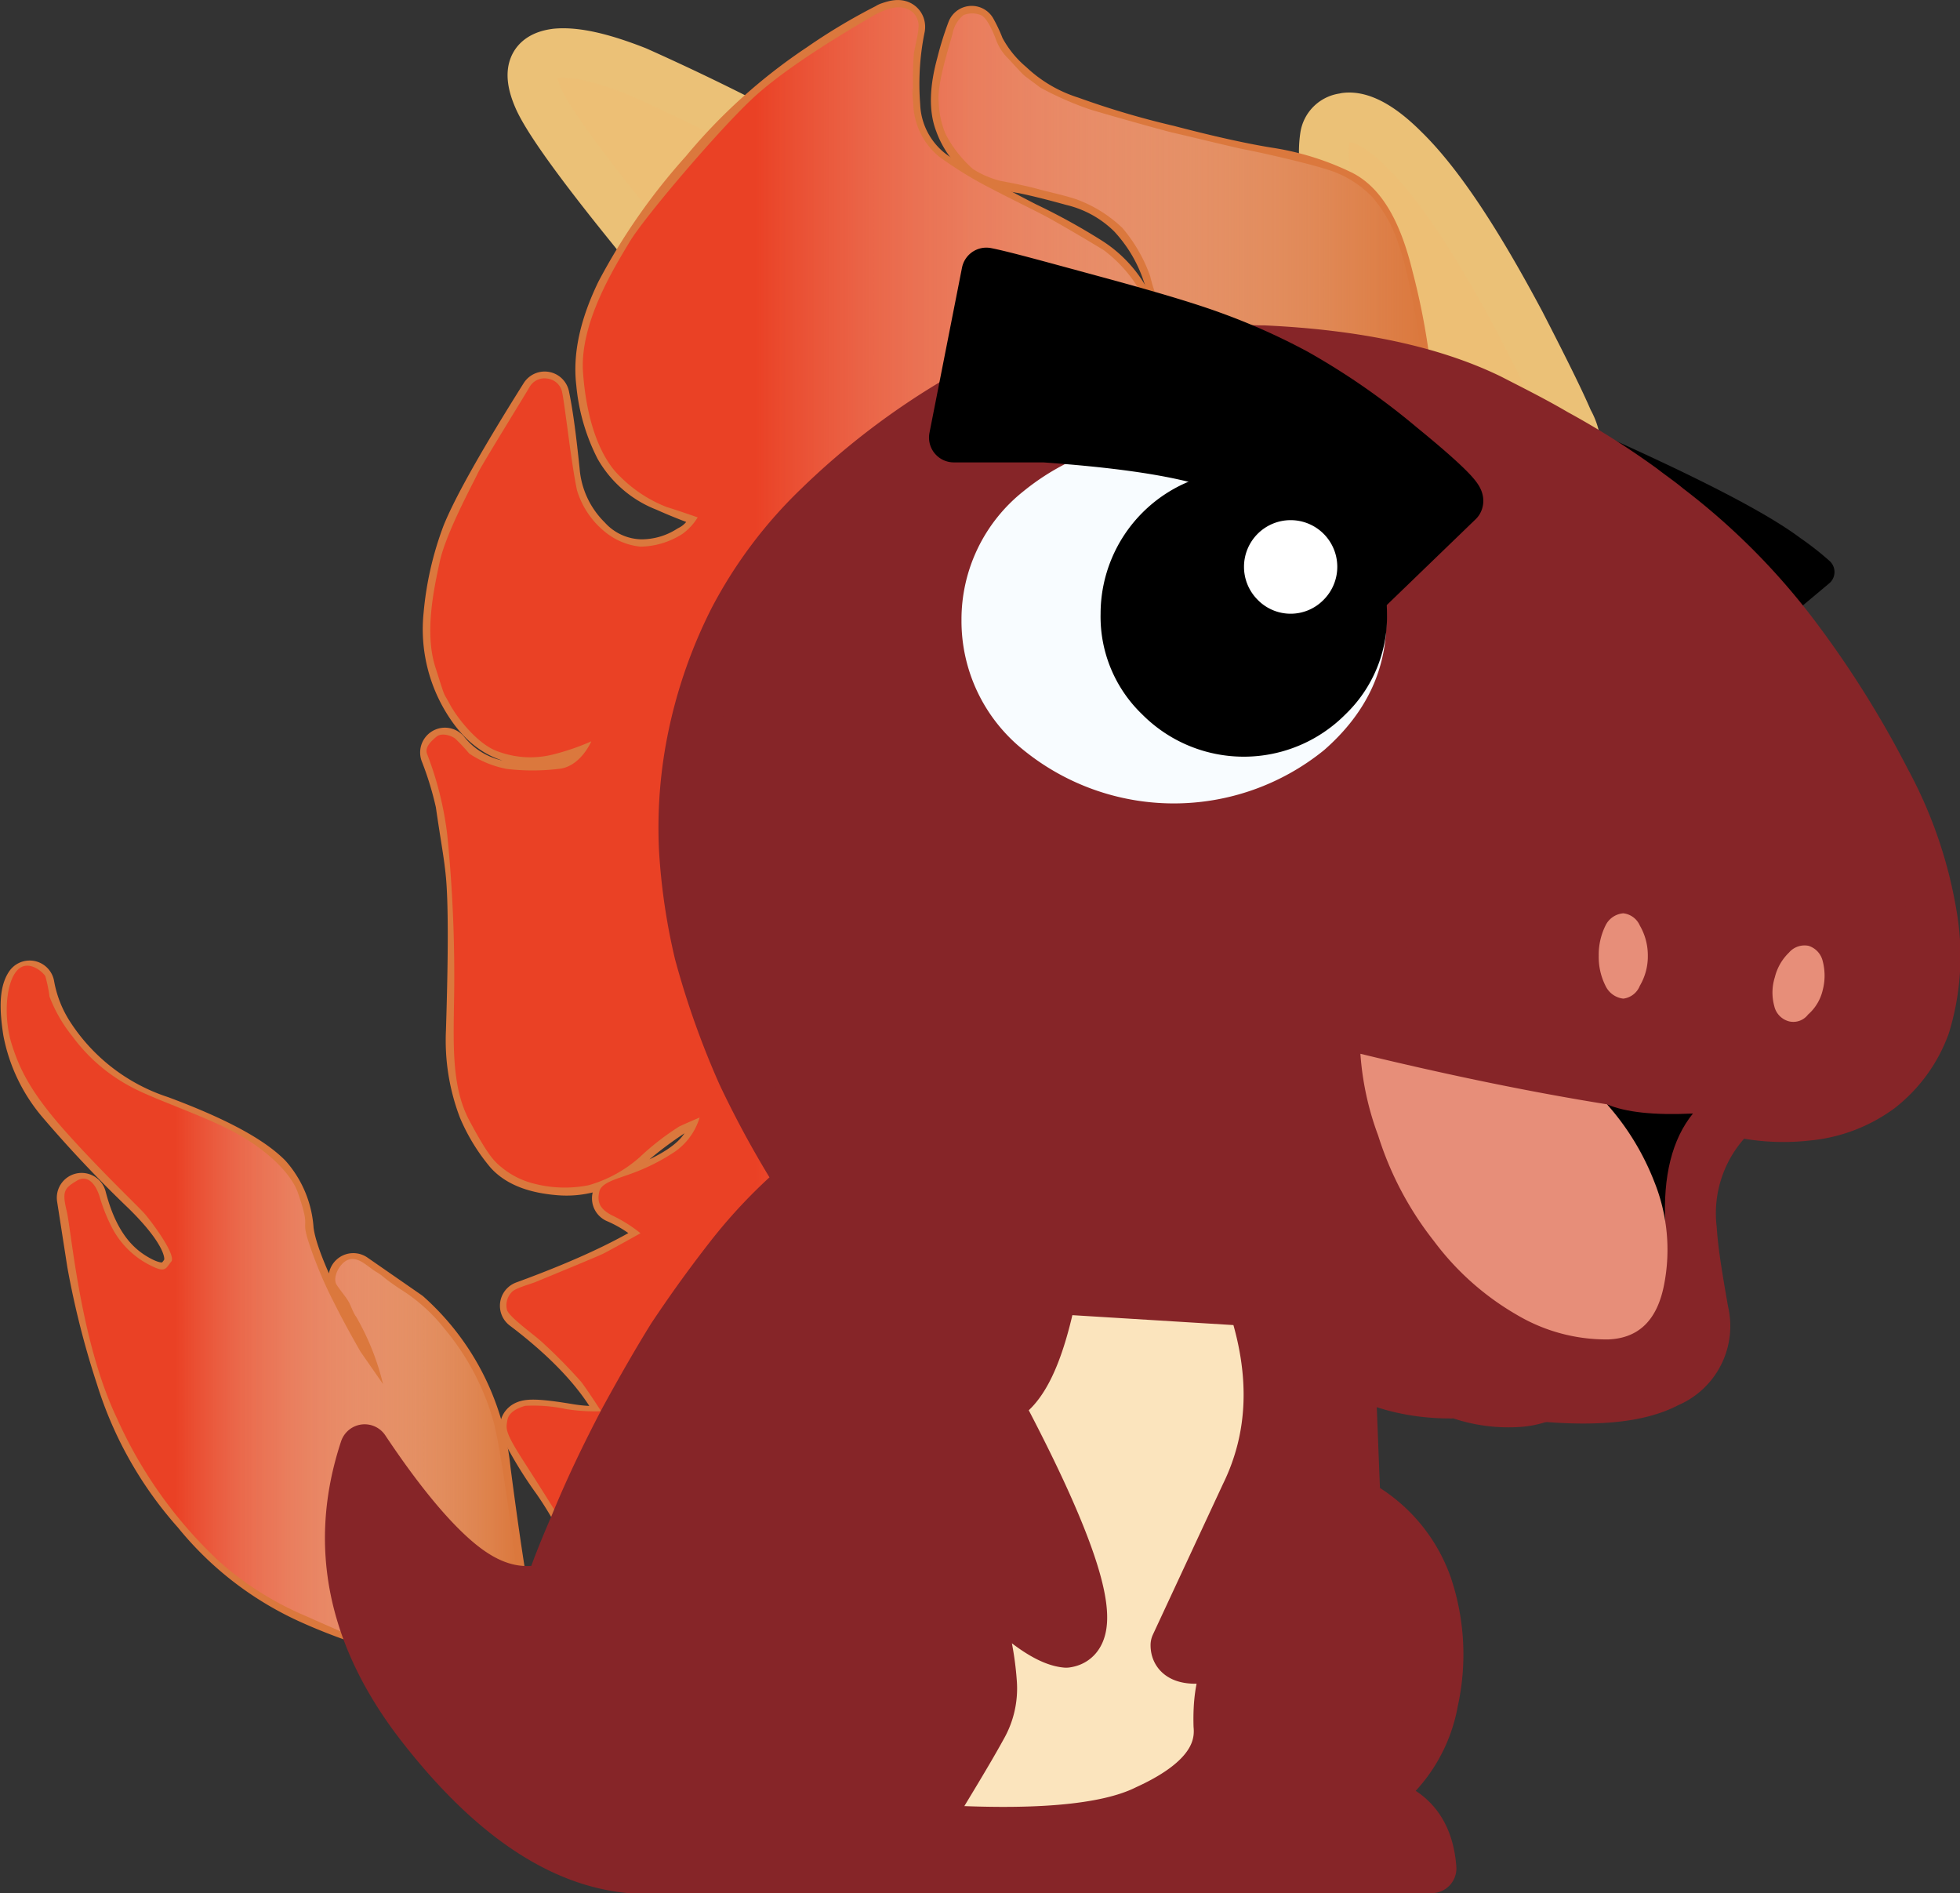 <svg xmlns="http://www.w3.org/2000/svg" xmlns:xlink="http://www.w3.org/1999/xlink" viewBox="0 0 191.62 185.04"><rect x="0" y="0" width="191.62" height="185.04" fill="#333333" stroke="none"/><defs><linearGradient id="linear-gradient" x1="0.68" y1="127.47" x2="50.53" y2="127.47" gradientUnits="userSpaceOnUse"><stop offset="0.33" stop-color="#ea4125"/><stop offset="1" stop-color="#fff" stop-opacity="0"/></linearGradient><linearGradient id="linear-gradient-2" x1="41.66" y1="75.74" x2="139.01" y2="75.74" xlink:href="#linear-gradient"/></defs><title>Asset 1</title><g id="Layer_2" data-name="Layer 2"><g id="图层_1" data-name="图层 1"><path d="M101.95,35.81,96.13,25.13c-3.78-2.28-8-4.68-12.72-7.38A231.71,231.71,0,0,0,62.23,7C58.87,5.64,56.29,5,54.37,5.22,52,5.52,51.49,7,52.63,9.6c.9,2,3.9,6.24,9,12.54,5.4,6.72,8.64,11,9.72,13a154.92,154.92,0,0,0,8.4,13.26Z" fill="#edbf75"/><path d="M137.22,14.64c-2.28-2.28-4.2-3.3-5.7-3.12a2.12,2.12,0,0,0-2,1.86,10.12,10.12,0,0,0,.3,4.26,21.06,21.06,0,0,0,1.26,4.5c.66,1.62,1.2,2.82,1.5,3.6.6,1.62,2.76,6.24,6.6,13.8L154,42.89a5.84,5.84,0,0,0-.66-1.74c-.9-2.1-2.46-5.22-4.68-9.54C144.36,23.63,140.58,17.94,137.22,14.64Z" fill="#edbf75"/><path d="M131.52,11.52a2.12,2.12,0,0,0-2,1.86,10.12,10.12,0,0,0,.3,4.26,21.06,21.06,0,0,0,1.26,4.5c.66,1.62,1.2,2.82,1.5,3.6.6,1.62,2.76,6.24,6.6,13.8L154,42.89a5.84,5.84,0,0,0-.66-1.74c-.9-2.1-2.46-5.22-4.68-9.54-4.26-8-8-13.68-11.4-17-2.28-2.28-4.2-3.3-5.7-3.12" fill="none" stroke="#ebc177" stroke-linecap="round" stroke-linejoin="round" stroke-width="4.85"/><path d="M101.95,35.81l-22.2,12.6a154.92,154.92,0,0,1-8.4-13.26c-1.08-2-4.32-6.3-9.72-13-5.1-6.3-8.1-10.5-9-12.54C51.49,7,52,5.52,54.37,5.22c1.92-.18,4.5.42,7.86,1.74a231.71,231.71,0,0,1,21.18,10.8c4.74,2.7,8.94,5.1,12.72,7.38l5.82,10.68" fill="none" stroke="#ebc177" stroke-linecap="round" stroke-linejoin="round" stroke-width="4.85"/><path d="M177.9,55.91h0a28.14,28.14,0,0,0-2.76-2.16c-3.36-2.52-10.44-6.12-21.18-10.86a50.33,50.33,0,0,1,8.28,5.28c1.26,1.2,3.42,3.12,6.6,5.76s4.68,4.62,4.62,5.7Z"/><path d="M177.9,55.91a28.14,28.14,0,0,0-2.76-2.16c-3.36-2.52-10.44-6.12-21.18-10.86a50.33,50.33,0,0,1,8.28,5.28c1.26,1.2,3.42,3.12,6.6,5.76s4.68,4.62,4.62,5.7l4.44-3.72" fill="none" stroke="#000" stroke-linecap="round" stroke-linejoin="round" stroke-width="2.9"/><path d="M2.66,100.79A14.86,14.86,0,0,0,6,107.63a119.6,119.6,0,0,0,8.28,8.76c3.6,3.54,4.92,6.24,3.84,8s-2.76,1.92-5.22.36-4-4.14-4.92-7.68l1,6.42a82.79,82.79,0,0,0,2.82,11.1,35.59,35.59,0,0,0,7.44,13.14,30.39,30.39,0,0,0,11.1,8.58,54.39,54.39,0,0,0,10.14,3.42c2.82.6,5.22,1.26,7.2,1.86s2.52-.72,1.92-3.9-1.32-8-2.1-14a23.39,23.39,0,0,0-7.68-15.12l-5.28-3.66c.66.6,1.8,2.7,3.36,6.18s1.74,5.7.66,6.54-3-1.26-5.76-6.42-4.32-8.82-4.56-11a8.52,8.52,0,0,0-2.1-5.1c-1.8-1.8-5.34-3.66-10.5-5.58a20.48,20.48,0,0,1-10.74-8.22,13.22,13.22,0,0,1-2-5Q2.12,97.37,2.66,100.79Z" fill="#db783d"/><path d="M88,2.76c.12-.42-.24-.42-1.08-.12a55.55,55.55,0,0,0-6.72,4A52.43,52.43,0,0,0,68.89,16.86a58.25,58.25,0,0,0-8.22,11.76c-1.62,3.36-2.22,6.24-1.92,8.76a17.29,17.29,0,0,0,1.8,6.3,8.92,8.92,0,0,0,4.56,3.9c2,.9,3.72,1.5,4.92,1.92l-.18,1.38a4.69,4.69,0,0,1-2.4,2.88,8.85,8.85,0,0,1-4.8,1.38,7.36,7.36,0,0,1-5.28-2.4A10.73,10.73,0,0,1,54.25,46c-.3-2.88-.6-5.34-1-7.26-4,6.36-6.54,10.86-7.62,13.5a29.71,29.71,0,0,0-1.8,7.86A13.22,13.22,0,0,0,46,68.87q2.52,3.78,6.48,3.42a10.68,10.68,0,0,0,6.3-2.52c1.62-1.5,2.52-2.16,2.64-2.1s.06.54-.24,1.44-.84,2.1-1.5,3.6A7.56,7.56,0,0,1,57,76.07c-1.2.84-3.42,1.14-6.6.84a9,9,0,0,1-6.9-3.36A33.1,33.1,0,0,1,45,78.47c.18,1.26.36,2.4.54,3.54s.36,2.28.48,3.6.18,3.3.18,5.82-.06,5.64-.18,9.42a18.74,18.74,0,0,0,1.2,7.5,16.67,16.67,0,0,0,2.58,4.2c1,1.08,2.64,1.68,4.92,1.86a8.35,8.35,0,0,0,6.12-2,40.11,40.11,0,0,1,4.56-3.54,8.36,8.36,0,0,1,3-1.26,1.85,1.85,0,0,1,1.74,1c.36.72-.06,2-1.44,3.84s-4.2,3.36-8.4,4.68a13.74,13.74,0,0,1,5.1,3.78c-3.18,2.22-7.86,4.44-14.1,6.72,5,3.78,8.28,7.56,9.78,11.16-.78,1-2.64,1.32-5.52.84s-4.32-.54-4.26-.12a38.35,38.35,0,0,0,3.12,5.1,34.49,34.49,0,0,1,4.38,8.64l10.14-8.64c2.22-3.6,4.44-7.32,6.66-11,4.44-7.44,6.66-11.34,6.66-11.88a21.74,21.74,0,0,0-.9-4.86c-.66-2.64-1.08-4-1.32-3.9s-.84-18.24-1.56-54.77c5.4-4,10.68-8,16-12,10.74-8.1,16.2-12.36,16.5-12.84s.06-1.62-.66-3.42a10.67,10.67,0,0,0-4-4.44,59.62,59.62,0,0,0-6.12-3.36c-2.1-1.08-4.74-2.46-7.86-4.32a8.85,8.85,0,0,1-4.8-7.5A27.71,27.71,0,0,1,88,2.76Z" fill="#db783d"/><path d="M95.95,5A12.66,12.66,0,0,0,95,3a29.51,29.51,0,0,0-1,3.24c-.66,2.4-.72,4.32-.18,5.7a7.17,7.17,0,0,0,2.4,3.3,12.16,12.16,0,0,0,3.78,1.2c1,.18,2.7.6,4.86,1.2a12.36,12.36,0,0,1,5.82,3.24,15.73,15.73,0,0,1,3.54,6.06c.78,2.4,1,4.32.6,5.7s.24,2.52,1.8,3.78a37.3,37.3,0,0,1,4.2,3.6c11.1-2,16.68-3.6,16.56-4.68a65.46,65.46,0,0,0-1.62-8.28c-1.08-4.44-2.64-7.14-4.74-8.1a24.72,24.72,0,0,0-7.14-2.16q-3.87-.63-9.72-2.16a84.72,84.72,0,0,1-9.54-2.82,15.56,15.56,0,0,1-5.94-3.48A12.18,12.18,0,0,1,95.95,5Z" fill="#db783d"/><path d="M86.95,2.64a55.55,55.55,0,0,0-6.72,4A52.43,52.43,0,0,0,68.89,16.86a58.25,58.25,0,0,0-8.22,11.76c-1.62,3.36-2.22,6.24-1.92,8.76a17.29,17.29,0,0,0,1.8,6.3,8.92,8.92,0,0,0,4.56,3.9c2,.9,3.72,1.5,4.92,1.92l-.18,1.38a4.69,4.69,0,0,1-2.4,2.88,8.85,8.85,0,0,1-4.8,1.38,7.36,7.36,0,0,1-5.28-2.4A10.73,10.73,0,0,1,54.25,46c-.3-2.88-.6-5.34-1-7.26-4,6.36-6.54,10.86-7.62,13.5a29.71,29.71,0,0,0-1.8,7.86A13.22,13.22,0,0,0,46,68.87q2.52,3.78,6.48,3.42a10.68,10.68,0,0,0,6.3-2.52c1.62-1.5,2.52-2.16,2.64-2.1s.06.54-.24,1.44-.84,2.1-1.5,3.6A7.56,7.56,0,0,1,57,76.07c-1.2.84-3.42,1.14-6.6.84a9,9,0,0,1-6.9-3.36A33.1,33.1,0,0,1,45,78.47c.18,1.26.36,2.4.54,3.54s.36,2.28.48,3.6.18,3.3.18,5.82-.06,5.64-.18,9.42a18.74,18.74,0,0,0,1.2,7.5,16.67,16.67,0,0,0,2.58,4.2c1,1.08,2.64,1.68,4.92,1.86a8.35,8.35,0,0,0,6.12-2,40.11,40.11,0,0,1,4.56-3.54,8.36,8.36,0,0,1,3-1.26,1.85,1.85,0,0,1,1.74,1c.36.72-.06,2-1.44,3.84s-4.2,3.36-8.4,4.68a13.74,13.74,0,0,1,5.1,3.78c-3.18,2.22-7.86,4.44-14.1,6.72,5,3.78,8.28,7.56,9.78,11.16-.78,1-2.64,1.32-5.52.84s-4.32-.54-4.26-.12a38.35,38.35,0,0,0,3.12,5.1,34.49,34.49,0,0,1,4.38,8.64l10.14-8.64c2.22-3.6,4.44-7.32,6.66-11,4.44-7.44,6.66-11.34,6.66-11.88a21.74,21.74,0,0,0-.9-4.86c-.66-2.64-1.08-4-1.32-3.9s-.84-18.24-1.56-54.77c5.4-4,10.68-8,16-12,10.74-8.1,16.2-12.36,16.5-12.84s.06-1.62-.66-3.42a10.67,10.67,0,0,0-4-4.44,59.62,59.62,0,0,0-6.12-3.36c-2.1-1.08-4.74-2.46-7.86-4.32a8.85,8.85,0,0,1-4.8-7.5A27.71,27.71,0,0,1,88,2.76c.12-.42-.24-.42-1.08-.12" fill="none" stroke="#db783d" stroke-linecap="round" stroke-linejoin="round" stroke-width="4.85"/><path d="M6,107.63a119.6,119.6,0,0,0,8.28,8.76c3.6,3.54,4.92,6.24,3.84,8s-2.76,1.92-5.22.36-4-4.14-4.92-7.68l1,6.42a82.79,82.79,0,0,0,2.82,11.1,35.59,35.59,0,0,0,7.44,13.14,30.39,30.39,0,0,0,11.1,8.58,54.39,54.39,0,0,0,10.14,3.42c2.82.6,5.22,1.26,7.2,1.86s2.52-.72,1.92-3.9-1.32-8-2.1-14a23.39,23.39,0,0,0-7.68-15.12l-5.28-3.66c.66.6,1.8,2.7,3.36,6.18s1.74,5.7.66,6.54-3-1.26-5.76-6.42-4.32-8.82-4.56-11a8.52,8.52,0,0,0-2.1-5.1c-1.8-1.8-5.34-3.66-10.5-5.58a20.48,20.48,0,0,1-10.74-8.22,13.22,13.22,0,0,1-2-5q-.72,1.08-.18,4.5A14.86,14.86,0,0,0,6,107.63" fill="none" stroke="#db783d" stroke-linecap="round" stroke-linejoin="round" stroke-width="4.85"/><path d="M95.95,5a12.18,12.18,0,0,0,2.76,3.36,15.56,15.56,0,0,0,5.94,3.48,84.72,84.72,0,0,0,9.54,2.82q5.85,1.53,9.72,2.16A24.72,24.72,0,0,1,131,19c2.1,1,3.66,3.66,4.74,8.1a65.46,65.46,0,0,1,1.62,8.28c.12,1.08-5.46,2.7-16.56,4.68a37.3,37.3,0,0,0-4.2-3.6c-1.56-1.26-2.16-2.46-1.8-3.78s.18-3.3-.6-5.7a15.73,15.73,0,0,0-3.54-6.06,12.36,12.36,0,0,0-5.82-3.24c-2.16-.6-3.84-1-4.86-1.2a12.16,12.16,0,0,1-3.78-1.2,7.17,7.17,0,0,1-2.4-3.3c-.54-1.38-.48-3.3.18-5.7A29.51,29.51,0,0,1,95,3a12.66,12.66,0,0,1,.9,2" fill="none" stroke="#db783d" stroke-linecap="round" stroke-linejoin="round" stroke-width="4.85"/><path d="M50.53,153.77s-1.24-10.47-2.21-14.57a24.41,24.41,0,0,0-4.87-9.33A16.7,16.7,0,0,0,39.13,126c-1.86-1.24-1.56-1.22-2.36-1.69s-1.69-1.51-2.69-1.19c-.84.27-1.65,1.75-1.15,2.49s1,1.28,1.25,1.81.41,1,.65,1.3a24.91,24.91,0,0,1,2.62,6.57l-2.19-3.15s-1.47-2.53-2.55-4.71a40.56,40.56,0,0,1-2.65-6.38c-.59-2,.32-.85-.94-4.48-.65-1.85-3-4.21-6.39-6-3.12-1.64-7.75-3.14-10-4.38a16.93,16.93,0,0,1-5.65-4.89,14.35,14.35,0,0,1-2.24-3.89,14.21,14.21,0,0,0-.41-2c-.24-.41-1.77-1.77-2.83-.47s-1.24,4.59-.47,7.07,1.89,4.77,5.18,8.48c3.56,4,7.23,7.44,7.88,8.2s3.08,4,2.55,4.63-.53,1.12-1.94.41A8.48,8.48,0,0,1,11,120.09,16.85,16.85,0,0,1,9.75,117c-.29-1-1.06-2.3-2.24-1.59s-1.47,1-1,2.91,1.31,12.74,4.92,20.3a43.38,43.38,0,0,0,10,14A30.8,30.8,0,0,0,30,158c3.12,1.41,5.71,2.47,5.71,2.47Z" fill="url(#linear-gradient)"/><path d="M139,34.7s-1.06-7.54-2.24-10.72a13.12,13.12,0,0,0-2.59-4.71,10.26,10.26,0,0,0-3.89-2.53c-2.24-.79-7.83-2-8.54-2.12s-6.36-1.5-7.07-1.65-7.71-2.12-8.27-2.33a31.09,31.09,0,0,1-4.71-2.09c-.85-.65-1.24-.91-1.56-1.18S98.85,6,98.4,5.55a4.92,4.92,0,0,1-1.06-1.77c-.35-.91-.91-2.09-1.44-2.3a2.25,2.25,0,0,0-1.71,0,3,3,0,0,0-1.06,1.8c-.32,1.21-1.53,4.89-1.36,6.65a8.88,8.88,0,0,0,.68,3.18,11.81,11.81,0,0,0,2.68,3.42,9.27,9.27,0,0,0,2.68,1.15c.8.15,2.36.44,3.68.8s2.5.59,3.74,1a12.94,12.94,0,0,1,4.5,2.8A15,15,0,0,1,112.45,27a14,14,0,0,0,.79,2.41l-1.55-.24s.2-.06-.27-.79a13.42,13.42,0,0,0-3.5-3.92c-1.62-1-4.71-2.8-5.71-3.33S98.14,19.09,97,18.48a38,38,0,0,1-5.2-3.18,6.9,6.9,0,0,1-2.51-5.09c-.24-2.91,0-.91,0-.91a33.42,33.42,0,0,1,.06-4.1c.18-1,.44-2,.44-2.43a1.81,1.81,0,0,0-.61-1.62c-.6-.41-1.6-.91-4,.5s-8.27,4.86-11.63,8-10.57,11.6-12,14S56.65,31.55,57,36.41s1.74,8.42,3.68,10.22a13.14,13.14,0,0,0,4.53,2.94c.88.26,3,1,3,1a5.51,5.51,0,0,1-1.5,1.62,7.79,7.79,0,0,1-4.09,1.24,6.45,6.45,0,0,1-3.21-1.24,8.33,8.33,0,0,1-3-4.27c-.44-2.09-.88-5.71-1-6.54s-.35-2.71-.5-3.24A1.71,1.71,0,0,0,53.5,37a1.68,1.68,0,0,0-1.74.85c-.44.77-4.71,7.66-5.07,8.45S43.61,52.07,43,54.87s-1.5,7-.44,10.33.71,2.3,1.41,3.62,2.77,4,4.77,4.65a9.06,9.06,0,0,0,5.27.29,23,23,0,0,0,3.8-1.3S56.74,75,54.56,75.16a21.41,21.41,0,0,1-5,0,9.9,9.9,0,0,1-3.68-1.5,18.4,18.4,0,0,0-1.38-1.47c-.35-.27-1.3-.62-1.83-.18s-1.12,1-.94,1.62a32.64,32.64,0,0,1,2,8,138.22,138.22,0,0,1,.65,16.72c-.06,4.21-.15,8.07,1.5,11.16s2.33,3.92,3.06,4.51a8,8,0,0,0,3.3,1.68,11.93,11.93,0,0,0,5.3.15,12.83,12.83,0,0,0,5-2.74,25.54,25.54,0,0,1,3.86-3c.74-.35,2-.88,2-.88a6.28,6.28,0,0,1-2.36,3.3,19.78,19.78,0,0,1-4.56,2.27c-1.41.5-2.71.85-2.89,1.68s-.15,1.65,1.38,2.38a14,14,0,0,1,2.65,1.68s-3,1.68-3.65,2-6.12,2.56-6.62,2.77-2,.59-2.33,1a1.84,1.84,0,0,0-.44,1.77c.29.71,2.59,2.36,3.3,3a51.42,51.42,0,0,1,3.95,4c.71.94,1.94,2.86,1.94,2.86a17.93,17.93,0,0,1-3.42-.21,15.18,15.18,0,0,0-4-.32c-.53.15-1.59.53-1.74,1.38s-.29,1.12,1.56,4,3.47,5.48,3.47,5.48a18.1,18.1,0,0,0,1.8,2.44C56.53,150.57,139,34.7,139,34.7Z" fill="url(#linear-gradient-2)"/><path d="M120.72,34.19c-.66-.06-1.32-.06-2-.06-11.28,0-19.62,1.68-25.08,5A71.45,71.45,0,0,0,80,49.43a42.88,42.88,0,0,0-8.28,11,45.94,45.94,0,0,0-4,11.34A43.64,43.64,0,0,0,66.85,83a58.78,58.78,0,0,0,1.5,10.26A81.63,81.63,0,0,0,72.55,105a96.67,96.67,0,0,0,5.82,10.5,49.25,49.25,0,0,0-7.08,7.38c-2.34,3-4.14,5.58-5.58,7.74s-2.94,4.92-4.68,8.1c-1.74,3.36-3.42,6.78-4.86,10.32-1,2.22-1.8,4.26-2.4,6.12-3,.78-5.82,0-8.52-2.16s-6-6-9.6-11.4c-3.12,9.42-1.26,18.48,5.52,27.06s13.5,13.26,20.4,13.92H140c-.3-3.9-2.34-6.12-6.3-6.78a14.07,14.07,0,0,0,6.48-9.54,21.14,21.14,0,0,0-.6-11.34,14.69,14.69,0,0,0-7-8.1l-.6-15.24v-28.5q7.92,2.07,17.1,3.6a75.94,75.94,0,0,0,11.88.78,21.27,21.27,0,0,1,7.8.9,20.51,20.51,0,0,0,7.92.66,14.12,14.12,0,0,0,7.14-2.7,13.76,13.76,0,0,0,4.44-6.12A23.17,23.17,0,0,0,189,90.11a41.91,41.91,0,0,0-4.62-13.8,97.09,97.09,0,0,0-8.88-14.16A64.63,64.63,0,0,0,163,49.67c-.78-.66-1.68-1.26-2.52-1.92A78,78,0,0,0,152,42.41c-2-1.2-4.2-2.28-6.42-3.42-5.64-2.76-13-4.32-22.08-4.74C122.64,34.25,121.68,34.19,120.72,34.19ZM97.39,137c2.4-.72,4.2-4.32,5.52-11l19.5,1.2.9,18.78-8.4,14.82c0,1.74,2.52,1.8,7.44.18-2.28.78-3.36,3.36-3.24,7.68.24,5.34-1.56,8.1-5.58,8.22H90.19a47.57,47.57,0,0,0,5.88-8,7.58,7.58,0,0,0,1-4.38A28.53,28.53,0,0,0,91.09,149c6.12,7.5,10.5,11.34,13.14,11.58C107.71,160.12,105.49,152.2,97.39,137Z" fill="#393939"/><path d="M131.94,131.62a61.13,61.13,0,0,0,17.16,4.74c6.36.72,11,.36,13.92-1.2a6,6,0,0,0,3.54-7c-.54-3.12-1-5.76-1.14-8a13.44,13.44,0,0,1,3.36-10.56" fill="#862528" stroke="#862528" stroke-linecap="round" stroke-linejoin="round" stroke-width="4.85"/><path d="M131.94,131.62l.6,15.24a14.69,14.69,0,0,1,7,8.1,21.14,21.14,0,0,1,.6,11.34,14.07,14.07,0,0,1-6.48,9.54c4,.66,6,2.88,6.3,6.78H61.57c-6.9-.66-13.68-5.28-20.4-13.92s-8.64-17.64-5.52-27.06c3.6,5.4,6.84,9.24,9.6,11.4s5.52,2.94,8.52,2.16c.6-1.86,1.44-3.9,2.4-6.12,1.44-3.54,3.12-7,4.86-10.32q2.61-4.77,4.68-8.1c1.44-2.16,3.24-4.74,5.58-7.74a49.25,49.25,0,0,1,7.08-7.38A96.67,96.67,0,0,1,72.55,105a81.63,81.63,0,0,1-4.2-11.82A58.78,58.78,0,0,1,66.85,83a43.64,43.64,0,0,1,.9-11.16,45.94,45.94,0,0,1,4-11.34,42.88,42.88,0,0,1,8.28-11A71.45,71.45,0,0,1,93.67,39.11c5.46-3.3,13.8-5,25.08-5,.66,0,1.32,0,2,.06,1,0,1.92.06,2.82.06,9.06.42,16.44,2,22.08,4.74,2.22,1.14,4.38,2.22,6.42,3.42a78,78,0,0,1,8.46,5.34c.84.66,1.74,1.26,2.52,1.92A64.63,64.63,0,0,1,175.5,62.15a97.09,97.09,0,0,1,8.88,14.16A41.91,41.91,0,0,1,189,90.11a23.17,23.17,0,0,1-.78,10.14,13.76,13.76,0,0,1-4.44,6.12,14.12,14.12,0,0,1-7.14,2.7,20.51,20.51,0,0,1-7.92-.66,21.27,21.27,0,0,0-7.8-.9,75.94,75.94,0,0,1-11.88-.78q-9.18-1.53-17.1-3.6v28.5" fill="#862528" stroke="#862528" stroke-linecap="round" stroke-linejoin="round" stroke-width="4.85"/><path d="M102.91,126c-1.32,6.66-3.12,10.26-5.52,11,8.1,15.18,10.32,23.1,6.84,23.58-2.64-.24-7-4.08-13.14-11.58A28.53,28.53,0,0,1,97,164.5a7.58,7.58,0,0,1-1,4.38c-1.38,2.52-3.42,5.82-5.88,9.9,10.62.72,18,.12,22-1.86,5-2.28,7.26-5,7-8.22-.12-4.32,1-6.9,3.24-7.68-4.92,1.62-7.44,1.56-7.44-.18l6.84-14.7c2.76-5.64,3-11.94.66-18.9Z" fill="#fbe4bd"/><path d="M102.91,126l19.5,1.2c2.34,7,2.1,13.26-.66,18.9l-6.84,14.7c0,1.74,2.52,1.8,7.44.18-2.28.78-3.36,3.36-3.24,7.68.3,3.24-2,5.94-7,8.22-4,2-11.34,2.58-22,1.86,2.46-4.08,4.5-7.38,5.88-9.9a7.58,7.58,0,0,0,1-4.38A28.53,28.53,0,0,0,91.09,149c6.12,7.5,10.5,11.34,13.14,11.58,3.48-.48,1.26-8.4-6.84-23.58,2.4-.72,4.2-4.32,5.52-11" fill="none" stroke="#862528" stroke-linecap="round" stroke-linejoin="round" stroke-width="4.85"/><path d="M163.68,114.41l2.94-6.54a1.56,1.56,0,0,0-.48-1.2l-7,15.54,2.1-5.1" fill="#e78e79" stroke="#862528" stroke-linecap="round" stroke-linejoin="round" stroke-width="7.8"/><polyline points="162.18 131.32 162.18 123.7 163.5 129.22" fill="#e78e79" stroke="#862528" stroke-linecap="round" stroke-linejoin="round" stroke-width="7.8"/><polyline points="159.12 125.08 157.38 130.12 159.3 125.56" fill="#e78e79" stroke="#862528" stroke-linecap="round" stroke-linejoin="round" stroke-width="7.8"/><line x1="159.12" y1="125.08" x2="159.72" y2="123.41" fill="#e78e79" stroke="#862528" stroke-linecap="round" stroke-linejoin="round" stroke-width="7.8"/><polyline points="163.5 129.22 162.18 115.61 163.68 127.31 163.68 114.41" fill="#e78e79" stroke="#862528" stroke-linecap="round" stroke-linejoin="round" stroke-width="7.8"/><path d="M159.3,125.56l1.5-3.66a2.72,2.72,0,0,0-1.08,1.5" fill="#e78e79" stroke="#862528" stroke-linecap="round" stroke-linejoin="round" stroke-width="7.8"/><path d="M159.72,123.41a17.07,17.07,0,0,0-.42,2.16" fill="#e78e79" stroke="#862528" stroke-linecap="round" stroke-linejoin="round" stroke-width="7.8"/><line x1="163.68" y1="112.61" x2="163.68" y2="114.41" fill="#e78e79" stroke="#862528" stroke-linecap="round" stroke-linejoin="round" stroke-width="7.8"/><polyline points="157.92 134.08 152.4 133.9 154.74 133.36" fill="#e78e79" stroke="#862528" stroke-linecap="round" stroke-linejoin="round" stroke-width="7.8"/><line x1="154.74" y1="133.36" x2="152.34" y2="132.76" fill="#e78e79" stroke="#862528" stroke-linecap="round" stroke-linejoin="round" stroke-width="7.8"/><line x1="152.34" y1="132.76" x2="154.5" y2="132.76" fill="#e78e79" stroke="#862528" stroke-linecap="round" stroke-linejoin="round" stroke-width="7.8"/><path d="M163.5,129.23l.12,2.94a4.5,4.5,0,0,0-.12-2.94" fill="#e78e79" stroke="#862528" stroke-linecap="round" stroke-linejoin="round" stroke-width="7.8"/><path d="M162.18,131.32c-.36.3-.66.6-.9.78l-.9,1.2-1.2.9" fill="#e78e79" stroke="#862528" stroke-linecap="round" stroke-linejoin="round" stroke-width="7.8"/><line x1="154.74" y1="133.36" x2="156.6" y2="132.94" fill="#e78e79" stroke="#862528" stroke-linecap="round" stroke-linejoin="round" stroke-width="7.8"/><path d="M156.6,132.94a8,8,0,0,1-2.1-.18" fill="#e78e79" stroke="#862528" stroke-linecap="round" stroke-linejoin="round" stroke-width="7.8"/><line x1="159.18" y1="134.2" x2="157.92" y2="134.08" fill="#e78e79" stroke="#862528" stroke-linecap="round" stroke-linejoin="round" stroke-width="7.8"/><polyline points="159.18 134.2 158.1 134.2 157.92 134.08" fill="#e78e79" stroke="#862528" stroke-linecap="round" stroke-linejoin="round" stroke-width="7.8"/><path d="M157.32,132.76h1a16.81,16.81,0,0,1-1.74.18" fill="#e78e79" stroke="#862528" stroke-linecap="round" stroke-linejoin="round" stroke-width="7.8"/><polyline points="157.32 132.76 159.18 132.41 159.18 134.2" fill="#e78e79" stroke="#862528" stroke-linecap="round" stroke-linejoin="round" stroke-width="7.8"/><line x1="154.5" y1="132.76" x2="157.32" y2="132.76" fill="#e78e79" stroke="#862528" stroke-linecap="round" stroke-linejoin="round" stroke-width="7.8"/><line x1="157.92" y1="134.08" x2="154.74" y2="133.36" fill="#e78e79" stroke="#862528" stroke-linecap="round" stroke-linejoin="round" stroke-width="7.8"/><line x1="156.6" y1="132.94" x2="157.32" y2="132.76" fill="#e78e79" stroke="#862528" stroke-linecap="round" stroke-linejoin="round" stroke-width="7.8"/><path d="M149.7,130.12h1.5c.12.06.24.36.48.9h5.22l2.22-5.94" fill="#e78e79" stroke="#862528" stroke-linecap="round" stroke-linejoin="round" stroke-width="7.8"/><polyline points="150.78 132.41 148.68 131.92 150.78 131.92 150.78 132.41" fill="#e78e79" stroke="#862528" stroke-linecap="round" stroke-linejoin="round" stroke-width="7.8"/><line x1="149.7" y1="130.12" x2="148.8" y2="130.12" fill="#e78e79" stroke="#862528" stroke-linecap="round" stroke-linejoin="round" stroke-width="7.8"/><polyline points="150.78 132.41 150.78 132.76 152.34 132.76" fill="#e78e79" stroke="#862528" stroke-linecap="round" stroke-linejoin="round" stroke-width="7.8"/><line x1="152.34" y1="132.76" x2="150.78" y2="132.41" fill="#e78e79" stroke="#862528" stroke-linecap="round" stroke-linejoin="round" stroke-width="7.8"/><path d="M154.5,132.76a8,8,0,0,1-4.8-2.64" fill="#e78e79" stroke="#862528" stroke-linecap="round" stroke-linejoin="round" stroke-width="7.8"/><path d="M159.3,125.56c-.3,2.76.6,4.62,2.88,5.76" fill="#e78e79" stroke="#862528" stroke-linecap="round" stroke-linejoin="round" stroke-width="7.8"/><polyline points="133.68 112.13 131.94 112.13 133.8 102.65 133.8 113.03 137.4 103.37 135.54 119.2" fill="#e78e79" stroke="#862528" stroke-linecap="round" stroke-linejoin="round" stroke-width="21.4"/><path d="M146.88,126.52l1,2.28a6.35,6.35,0,0,1-3-.54,3.55,3.55,0,0,0-1.86-.36c-4.14.3-7.44-.9-10-3.78l2.46-4.92" fill="#e78e79" stroke="#862528" stroke-linecap="round" stroke-linejoin="round" stroke-width="21.4"/><line x1="135.54" y1="119.21" x2="136.62" y2="117.05" fill="#e78e79" stroke="#862528" stroke-linecap="round" stroke-linejoin="round" stroke-width="21.4"/><polyline points="135.54 119.2 135.48 119.33 136.62 117.05" fill="#e78e79" stroke="#862528" stroke-linecap="round" stroke-linejoin="round" stroke-width="21.4"/><path d="M173.52,95.51a5,5,0,0,0-.06,2.82,2,2,0,0,0,1.44,1.5,1.8,1.8,0,0,0,1.86-.66,4.54,4.54,0,0,0,1.44-2.4,5.59,5.59,0,0,0,0-2.82,2.06,2.06,0,0,0-1.38-1.5,2,2,0,0,0-1.92.66A5,5,0,0,0,173.52,95.51Z" fill="#e78e79"/><path d="M160.32,96.35a5.63,5.63,0,0,0,.78-2.94,5.79,5.79,0,0,0-.78-2.94,2,2,0,0,0-1.62-1.2,2.12,2.12,0,0,0-1.74,1.2,6.43,6.43,0,0,0-.66,2.94,6.24,6.24,0,0,0,.66,2.94,2.2,2.2,0,0,0,1.74,1.26A2,2,0,0,0,160.32,96.35Z" fill="#e78e79"/><path d="M165.51,108.84c-3.78.18-6.6-.12-8.4-.9l5.7,11.7Q162.45,112.62,165.51,108.84Z"/><path d="M161.73,115.5a25.05,25.05,0,0,0-4.62-7.56C150,106.8,142,105.18,133,103a28.46,28.46,0,0,0,1.74,8,32.23,32.23,0,0,0,5.46,10.32,26.8,26.8,0,0,0,8.1,7.2,17.15,17.15,0,0,0,8.94,2.4c3-.12,4.8-1.92,5.46-5.4A17.77,17.77,0,0,0,161.73,115.5Z" fill="#e78e79"/><path d="M135.54,60.65A16.16,16.16,0,0,0,129.48,48a23.31,23.31,0,0,0-29.4,0A16,16,0,0,0,94,60.65a16.15,16.15,0,0,0,6.06,12.66,23.31,23.31,0,0,0,29.4,0C133.5,69.77,135.54,65.57,135.54,60.65Z" fill="#f8fcff"/><path d="M111.67,69.83a14,14,0,0,0,19.86,0A13.23,13.23,0,0,0,135.6,60a14,14,0,1,0-28,0A13.23,13.23,0,0,0,111.67,69.83Z"/><path d="M106.75,29.33c-5.1-1.38-8.52-2.34-10.32-2.7L93.25,42.77h8.82c6.78.48,12.18,1.2,16.08,2.34A30,30,0,0,1,128,49.73,43.54,43.54,0,0,1,133.92,55v2.4l8.7-8.4c.18-.36-1.68-2.16-5.58-5.34a67.67,67.67,0,0,0-10.32-7.14,60.76,60.76,0,0,0-8.34-3.72C115.74,31.85,111.85,30.71,106.75,29.33Z"/><path d="M106.75,29.33c5.1,1.38,9,2.52,11.64,3.48a60.76,60.76,0,0,1,8.34,3.72A67.67,67.67,0,0,1,137,43.67c3.9,3.18,5.76,5,5.58,5.34l-8.7,8.4V55A43.54,43.54,0,0,0,128,49.73a30,30,0,0,0-9.84-4.62c-3.9-1.14-9.3-1.86-16.08-2.34H93.25l3.18-16.14c1.8.36,5.22,1.32,10.32,2.7" fill="none" stroke="#000" stroke-linecap="round" stroke-linejoin="round" stroke-width="4.85"/><path d="M129.42,58.61a4.56,4.56,0,1,0-6.48,0,4.5,4.5,0,0,0,6.48,0Z" fill="#fff"/></g></g></svg>
